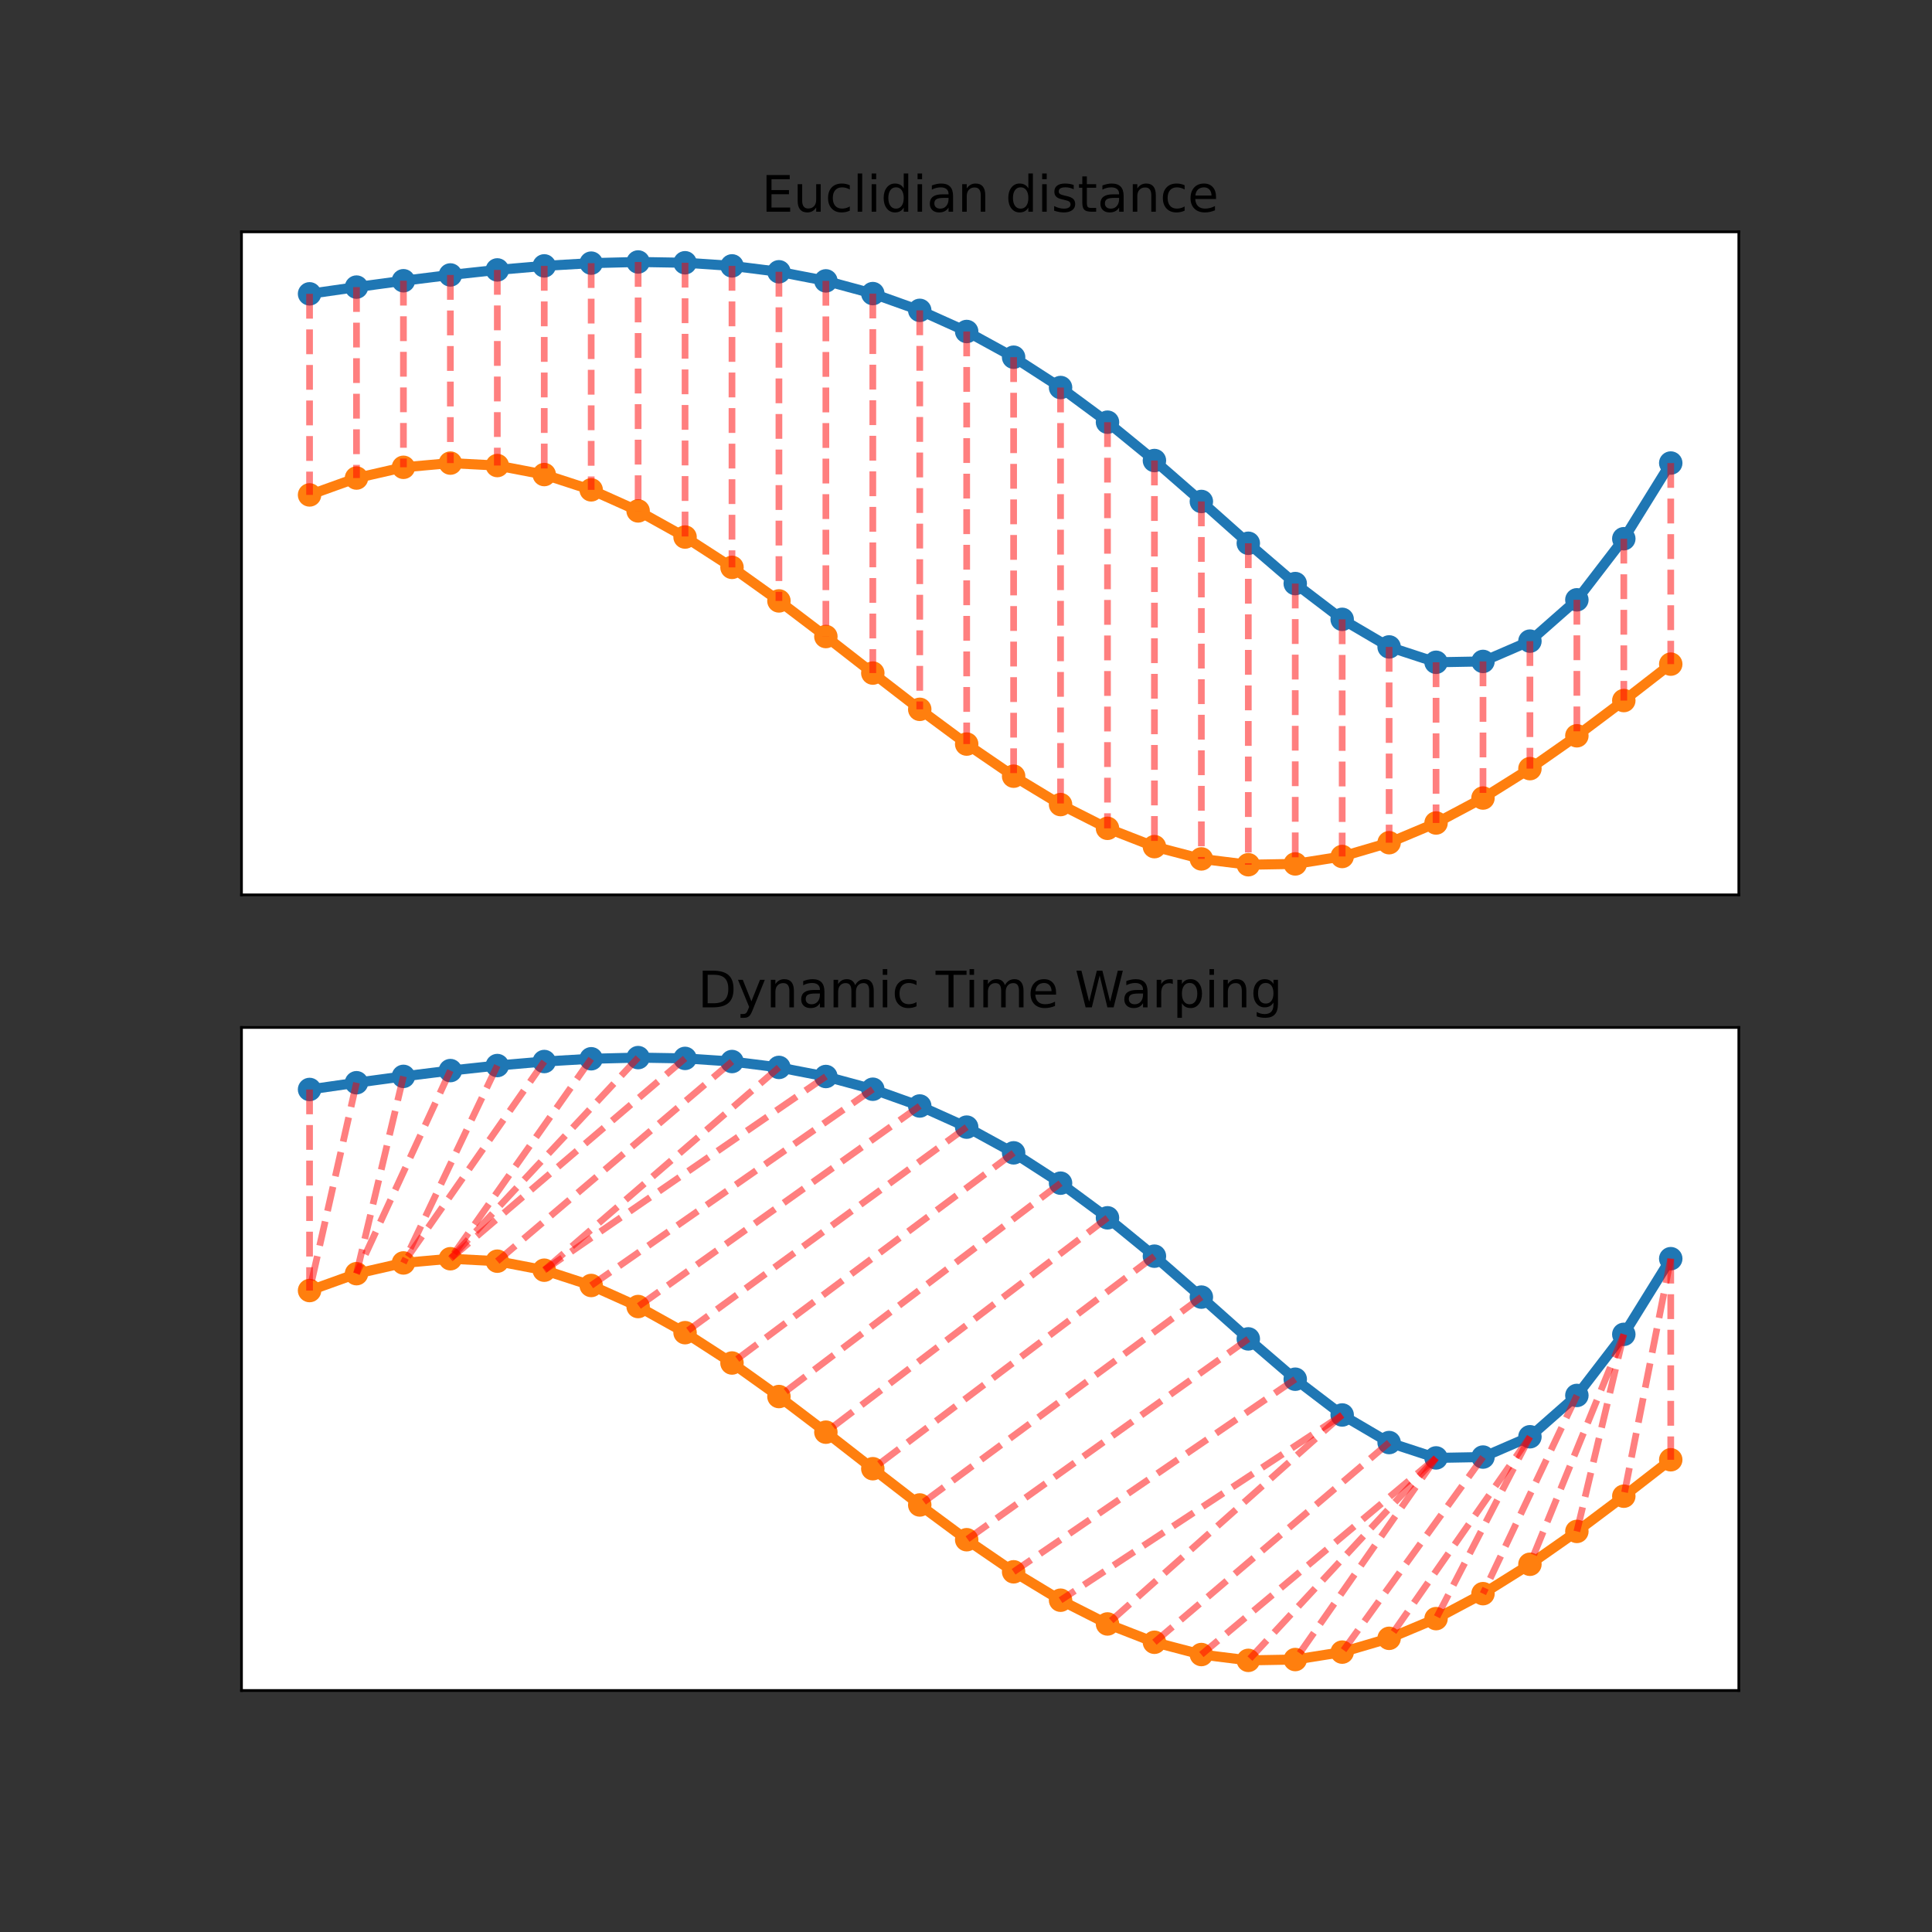 <?xml version="1.0" encoding="utf-8" standalone="no"?>
<!DOCTYPE svg PUBLIC "-//W3C//DTD SVG 1.1//EN"
  "http://www.w3.org/Graphics/SVG/1.1/DTD/svg11.dtd">
<!-- Created with matplotlib (https://matplotlib.org/) -->
<svg height="576pt" version="1.1" viewBox="0 0 576 576" width="576pt" xmlns="http://www.w3.org/2000/svg" xmlns:xlink="http://www.w3.org/1999/xlink">
 <rect x="0" y="0" width="576" height="576" fill="#333333" stroke="none"/>
 <defs>
  <style type="text/css">*{stroke-linecap:butt;stroke-linejoin:round;}</style>
 </defs>
 <g id="figure_1">
  <g id="patch_1">
   <path d="M 0 576 
L 576 576 
L 576 0 
L 0 0 
z
" style="fill:none;"/>
  </g>
  <g id="axes_1">
   <g id="patch_2">
    <path d="M 72 266.793 
L 518.4 266.793 
L 518.4 69.12 
L 72 69.12 
z
" style="fill:#ffffff;"/>
   </g>
   <g id="matplotlib.axis_1"/>
   <g id="matplotlib.axis_2"/>
   <g id="line2d_1">
    <path clip-path="url(#p85557acb89)" d="M 92.291 87.604 
L 106.285 85.594 
L 120.278 83.7 
L 134.272 81.973 
L 148.266 80.473 
L 162.26 79.271 
L 176.253 78.451 
L 190.247 78.105 
L 204.241 78.34 
L 218.234 79.273 
L 232.228 81.029 
L 246.222 83.739 
L 260.216 87.532 
L 274.209 92.529 
L 288.203 98.83 
L 302.197 106.498 
L 316.191 115.536 
L 330.184 125.868 
L 344.178 137.302 
L 358.172 149.505 
L 372.166 161.967 
L 386.159 173.985 
L 400.153 184.649 
L 414.147 192.871 
L 428.14 197.45 
L 442.134 197.197 
L 456.128 191.145 
L 470.122 178.826 
L 484.115 160.612 
L 498.109 138.05 
" style="fill:none;stroke:#1f77b4;stroke-linecap:square;stroke-width:3;"/>
    <defs>
     <path d="M 0 3 
C 0.796 3 1.559 2.684 2.121 2.121 
C 2.684 1.559 3 0.796 3 0 
C 3 -0.796 2.684 -1.559 2.121 -2.121 
C 1.559 -2.684 0.796 -3 0 -3 
C -0.796 -3 -1.559 -2.684 -2.121 -2.121 
C -2.684 -1.559 -3 -0.796 -3 0 
C -3 0.796 -2.684 1.559 -2.121 2.121 
C -1.559 2.684 -0.796 3 0 3 
z
" id="maecd38566f" style="stroke:#1f77b4;"/>
    </defs>
    <g clip-path="url(#p85557acb89)">
     <use style="fill:#1f77b4;stroke:#1f77b4;" x="92.291" xlink:href="#maecd38566f" y="87.604"/>
     <use style="fill:#1f77b4;stroke:#1f77b4;" x="106.285" xlink:href="#maecd38566f" y="85.594"/>
     <use style="fill:#1f77b4;stroke:#1f77b4;" x="120.278" xlink:href="#maecd38566f" y="83.7"/>
     <use style="fill:#1f77b4;stroke:#1f77b4;" x="134.272" xlink:href="#maecd38566f" y="81.973"/>
     <use style="fill:#1f77b4;stroke:#1f77b4;" x="148.266" xlink:href="#maecd38566f" y="80.473"/>
     <use style="fill:#1f77b4;stroke:#1f77b4;" x="162.26" xlink:href="#maecd38566f" y="79.271"/>
     <use style="fill:#1f77b4;stroke:#1f77b4;" x="176.253" xlink:href="#maecd38566f" y="78.451"/>
     <use style="fill:#1f77b4;stroke:#1f77b4;" x="190.247" xlink:href="#maecd38566f" y="78.105"/>
     <use style="fill:#1f77b4;stroke:#1f77b4;" x="204.241" xlink:href="#maecd38566f" y="78.34"/>
     <use style="fill:#1f77b4;stroke:#1f77b4;" x="218.234" xlink:href="#maecd38566f" y="79.273"/>
     <use style="fill:#1f77b4;stroke:#1f77b4;" x="232.228" xlink:href="#maecd38566f" y="81.029"/>
     <use style="fill:#1f77b4;stroke:#1f77b4;" x="246.222" xlink:href="#maecd38566f" y="83.739"/>
     <use style="fill:#1f77b4;stroke:#1f77b4;" x="260.216" xlink:href="#maecd38566f" y="87.532"/>
     <use style="fill:#1f77b4;stroke:#1f77b4;" x="274.209" xlink:href="#maecd38566f" y="92.529"/>
     <use style="fill:#1f77b4;stroke:#1f77b4;" x="288.203" xlink:href="#maecd38566f" y="98.83"/>
     <use style="fill:#1f77b4;stroke:#1f77b4;" x="302.197" xlink:href="#maecd38566f" y="106.498"/>
     <use style="fill:#1f77b4;stroke:#1f77b4;" x="316.191" xlink:href="#maecd38566f" y="115.536"/>
     <use style="fill:#1f77b4;stroke:#1f77b4;" x="330.184" xlink:href="#maecd38566f" y="125.868"/>
     <use style="fill:#1f77b4;stroke:#1f77b4;" x="344.178" xlink:href="#maecd38566f" y="137.302"/>
     <use style="fill:#1f77b4;stroke:#1f77b4;" x="358.172" xlink:href="#maecd38566f" y="149.505"/>
     <use style="fill:#1f77b4;stroke:#1f77b4;" x="372.166" xlink:href="#maecd38566f" y="161.967"/>
     <use style="fill:#1f77b4;stroke:#1f77b4;" x="386.159" xlink:href="#maecd38566f" y="173.985"/>
     <use style="fill:#1f77b4;stroke:#1f77b4;" x="400.153" xlink:href="#maecd38566f" y="184.649"/>
     <use style="fill:#1f77b4;stroke:#1f77b4;" x="414.147" xlink:href="#maecd38566f" y="192.871"/>
     <use style="fill:#1f77b4;stroke:#1f77b4;" x="428.14" xlink:href="#maecd38566f" y="197.45"/>
     <use style="fill:#1f77b4;stroke:#1f77b4;" x="442.134" xlink:href="#maecd38566f" y="197.197"/>
     <use style="fill:#1f77b4;stroke:#1f77b4;" x="456.128" xlink:href="#maecd38566f" y="191.145"/>
     <use style="fill:#1f77b4;stroke:#1f77b4;" x="470.122" xlink:href="#maecd38566f" y="178.826"/>
     <use style="fill:#1f77b4;stroke:#1f77b4;" x="484.115" xlink:href="#maecd38566f" y="160.612"/>
     <use style="fill:#1f77b4;stroke:#1f77b4;" x="498.109" xlink:href="#maecd38566f" y="138.05"/>
    </g>
   </g>
   <g id="line2d_2">
    <path clip-path="url(#p85557acb89)" d="M 92.291 147.554 
L 106.285 142.52 
L 120.278 139.323 
L 134.272 138.068 
L 148.266 138.796 
L 162.26 141.484 
L 176.253 146.042 
L 190.247 152.32 
L 204.241 160.11 
L 218.234 169.154 
L 232.228 179.153 
L 246.222 189.775 
L 260.216 200.67 
L 274.209 211.476 
L 288.203 221.836 
L 302.197 231.408 
L 316.191 239.873 
L 330.184 246.953 
L 344.178 252.413 
L 358.172 256.071 
L 372.166 257.808 
L 386.159 257.565 
L 400.153 255.35 
L 414.147 251.238 
L 428.14 245.363 
L 442.134 237.921 
L 456.128 229.158 
L 470.122 219.363 
L 484.115 208.861 
L 498.109 198 
" style="fill:none;stroke:#ff7f0e;stroke-linecap:square;stroke-width:3;"/>
    <defs>
     <path d="M 0 3 
C 0.796 3 1.559 2.684 2.121 2.121 
C 2.684 1.559 3 0.796 3 0 
C 3 -0.796 2.684 -1.559 2.121 -2.121 
C 1.559 -2.684 0.796 -3 0 -3 
C -0.796 -3 -1.559 -2.684 -2.121 -2.121 
C -2.684 -1.559 -3 -0.796 -3 0 
C -3 0.796 -2.684 1.559 -2.121 2.121 
C -1.559 2.684 -0.796 3 0 3 
z
" id="m5f6549fa99" style="stroke:#ff7f0e;"/>
    </defs>
    <g clip-path="url(#p85557acb89)">
     <use style="fill:#ff7f0e;stroke:#ff7f0e;" x="92.291" xlink:href="#m5f6549fa99" y="147.554"/>
     <use style="fill:#ff7f0e;stroke:#ff7f0e;" x="106.285" xlink:href="#m5f6549fa99" y="142.52"/>
     <use style="fill:#ff7f0e;stroke:#ff7f0e;" x="120.278" xlink:href="#m5f6549fa99" y="139.323"/>
     <use style="fill:#ff7f0e;stroke:#ff7f0e;" x="134.272" xlink:href="#m5f6549fa99" y="138.068"/>
     <use style="fill:#ff7f0e;stroke:#ff7f0e;" x="148.266" xlink:href="#m5f6549fa99" y="138.796"/>
     <use style="fill:#ff7f0e;stroke:#ff7f0e;" x="162.26" xlink:href="#m5f6549fa99" y="141.484"/>
     <use style="fill:#ff7f0e;stroke:#ff7f0e;" x="176.253" xlink:href="#m5f6549fa99" y="146.042"/>
     <use style="fill:#ff7f0e;stroke:#ff7f0e;" x="190.247" xlink:href="#m5f6549fa99" y="152.32"/>
     <use style="fill:#ff7f0e;stroke:#ff7f0e;" x="204.241" xlink:href="#m5f6549fa99" y="160.11"/>
     <use style="fill:#ff7f0e;stroke:#ff7f0e;" x="218.234" xlink:href="#m5f6549fa99" y="169.154"/>
     <use style="fill:#ff7f0e;stroke:#ff7f0e;" x="232.228" xlink:href="#m5f6549fa99" y="179.153"/>
     <use style="fill:#ff7f0e;stroke:#ff7f0e;" x="246.222" xlink:href="#m5f6549fa99" y="189.775"/>
     <use style="fill:#ff7f0e;stroke:#ff7f0e;" x="260.216" xlink:href="#m5f6549fa99" y="200.67"/>
     <use style="fill:#ff7f0e;stroke:#ff7f0e;" x="274.209" xlink:href="#m5f6549fa99" y="211.476"/>
     <use style="fill:#ff7f0e;stroke:#ff7f0e;" x="288.203" xlink:href="#m5f6549fa99" y="221.836"/>
     <use style="fill:#ff7f0e;stroke:#ff7f0e;" x="302.197" xlink:href="#m5f6549fa99" y="231.408"/>
     <use style="fill:#ff7f0e;stroke:#ff7f0e;" x="316.191" xlink:href="#m5f6549fa99" y="239.873"/>
     <use style="fill:#ff7f0e;stroke:#ff7f0e;" x="330.184" xlink:href="#m5f6549fa99" y="246.953"/>
     <use style="fill:#ff7f0e;stroke:#ff7f0e;" x="344.178" xlink:href="#m5f6549fa99" y="252.413"/>
     <use style="fill:#ff7f0e;stroke:#ff7f0e;" x="358.172" xlink:href="#m5f6549fa99" y="256.071"/>
     <use style="fill:#ff7f0e;stroke:#ff7f0e;" x="372.166" xlink:href="#m5f6549fa99" y="257.808"/>
     <use style="fill:#ff7f0e;stroke:#ff7f0e;" x="386.159" xlink:href="#m5f6549fa99" y="257.565"/>
     <use style="fill:#ff7f0e;stroke:#ff7f0e;" x="400.153" xlink:href="#m5f6549fa99" y="255.35"/>
     <use style="fill:#ff7f0e;stroke:#ff7f0e;" x="414.147" xlink:href="#m5f6549fa99" y="251.238"/>
     <use style="fill:#ff7f0e;stroke:#ff7f0e;" x="428.14" xlink:href="#m5f6549fa99" y="245.363"/>
     <use style="fill:#ff7f0e;stroke:#ff7f0e;" x="442.134" xlink:href="#m5f6549fa99" y="237.921"/>
     <use style="fill:#ff7f0e;stroke:#ff7f0e;" x="456.128" xlink:href="#m5f6549fa99" y="229.158"/>
     <use style="fill:#ff7f0e;stroke:#ff7f0e;" x="470.122" xlink:href="#m5f6549fa99" y="219.363"/>
     <use style="fill:#ff7f0e;stroke:#ff7f0e;" x="484.115" xlink:href="#m5f6549fa99" y="208.861"/>
     <use style="fill:#ff7f0e;stroke:#ff7f0e;" x="498.109" xlink:href="#m5f6549fa99" y="198"/>
    </g>
   </g>
   <g id="line2d_3">
    <path clip-path="url(#p85557acb89)" d="M 92.291 87.604 
L 92.291 147.554 
" style="fill:none;stroke:#ff0000;stroke-dasharray:7.4,3.2;stroke-dashoffset:0;stroke-opacity:0.5;stroke-width:2;"/>
   </g>
   <g id="line2d_4">
    <path clip-path="url(#p85557acb89)" d="M 106.285 85.594 
L 106.285 142.52 
" style="fill:none;stroke:#ff0000;stroke-dasharray:7.4,3.2;stroke-dashoffset:0;stroke-opacity:0.5;stroke-width:2;"/>
   </g>
   <g id="line2d_5">
    <path clip-path="url(#p85557acb89)" d="M 120.278 83.7 
L 120.278 139.323 
" style="fill:none;stroke:#ff0000;stroke-dasharray:7.4,3.2;stroke-dashoffset:0;stroke-opacity:0.5;stroke-width:2;"/>
   </g>
   <g id="line2d_6">
    <path clip-path="url(#p85557acb89)" d="M 134.272 81.973 
L 134.272 138.068 
" style="fill:none;stroke:#ff0000;stroke-dasharray:7.4,3.2;stroke-dashoffset:0;stroke-opacity:0.5;stroke-width:2;"/>
   </g>
   <g id="line2d_7">
    <path clip-path="url(#p85557acb89)" d="M 148.266 80.473 
L 148.266 138.796 
" style="fill:none;stroke:#ff0000;stroke-dasharray:7.4,3.2;stroke-dashoffset:0;stroke-opacity:0.5;stroke-width:2;"/>
   </g>
   <g id="line2d_8">
    <path clip-path="url(#p85557acb89)" d="M 162.26 79.271 
L 162.26 141.484 
" style="fill:none;stroke:#ff0000;stroke-dasharray:7.4,3.2;stroke-dashoffset:0;stroke-opacity:0.5;stroke-width:2;"/>
   </g>
   <g id="line2d_9">
    <path clip-path="url(#p85557acb89)" d="M 176.253 78.451 
L 176.253 146.042 
" style="fill:none;stroke:#ff0000;stroke-dasharray:7.4,3.2;stroke-dashoffset:0;stroke-opacity:0.5;stroke-width:2;"/>
   </g>
   <g id="line2d_10">
    <path clip-path="url(#p85557acb89)" d="M 190.247 78.105 
L 190.247 152.32 
" style="fill:none;stroke:#ff0000;stroke-dasharray:7.4,3.2;stroke-dashoffset:0;stroke-opacity:0.5;stroke-width:2;"/>
   </g>
   <g id="line2d_11">
    <path clip-path="url(#p85557acb89)" d="M 204.241 78.34 
L 204.241 160.11 
" style="fill:none;stroke:#ff0000;stroke-dasharray:7.4,3.2;stroke-dashoffset:0;stroke-opacity:0.5;stroke-width:2;"/>
   </g>
   <g id="line2d_12">
    <path clip-path="url(#p85557acb89)" d="M 218.234 79.273 
L 218.234 169.154 
" style="fill:none;stroke:#ff0000;stroke-dasharray:7.4,3.2;stroke-dashoffset:0;stroke-opacity:0.5;stroke-width:2;"/>
   </g>
   <g id="line2d_13">
    <path clip-path="url(#p85557acb89)" d="M 232.228 81.029 
L 232.228 179.153 
" style="fill:none;stroke:#ff0000;stroke-dasharray:7.4,3.2;stroke-dashoffset:0;stroke-opacity:0.5;stroke-width:2;"/>
   </g>
   <g id="line2d_14">
    <path clip-path="url(#p85557acb89)" d="M 246.222 83.739 
L 246.222 189.775 
" style="fill:none;stroke:#ff0000;stroke-dasharray:7.4,3.2;stroke-dashoffset:0;stroke-opacity:0.5;stroke-width:2;"/>
   </g>
   <g id="line2d_15">
    <path clip-path="url(#p85557acb89)" d="M 260.216 87.532 
L 260.216 200.67 
" style="fill:none;stroke:#ff0000;stroke-dasharray:7.4,3.2;stroke-dashoffset:0;stroke-opacity:0.5;stroke-width:2;"/>
   </g>
   <g id="line2d_16">
    <path clip-path="url(#p85557acb89)" d="M 274.209 92.529 
L 274.209 211.476 
" style="fill:none;stroke:#ff0000;stroke-dasharray:7.4,3.2;stroke-dashoffset:0;stroke-opacity:0.5;stroke-width:2;"/>
   </g>
   <g id="line2d_17">
    <path clip-path="url(#p85557acb89)" d="M 288.203 98.83 
L 288.203 221.836 
" style="fill:none;stroke:#ff0000;stroke-dasharray:7.4,3.2;stroke-dashoffset:0;stroke-opacity:0.5;stroke-width:2;"/>
   </g>
   <g id="line2d_18">
    <path clip-path="url(#p85557acb89)" d="M 302.197 106.498 
L 302.197 231.408 
" style="fill:none;stroke:#ff0000;stroke-dasharray:7.4,3.2;stroke-dashoffset:0;stroke-opacity:0.5;stroke-width:2;"/>
   </g>
   <g id="line2d_19">
    <path clip-path="url(#p85557acb89)" d="M 316.191 115.536 
L 316.191 239.873 
" style="fill:none;stroke:#ff0000;stroke-dasharray:7.4,3.2;stroke-dashoffset:0;stroke-opacity:0.5;stroke-width:2;"/>
   </g>
   <g id="line2d_20">
    <path clip-path="url(#p85557acb89)" d="M 330.184 125.868 
L 330.184 246.953 
" style="fill:none;stroke:#ff0000;stroke-dasharray:7.4,3.2;stroke-dashoffset:0;stroke-opacity:0.5;stroke-width:2;"/>
   </g>
   <g id="line2d_21">
    <path clip-path="url(#p85557acb89)" d="M 344.178 137.302 
L 344.178 252.413 
" style="fill:none;stroke:#ff0000;stroke-dasharray:7.4,3.2;stroke-dashoffset:0;stroke-opacity:0.5;stroke-width:2;"/>
   </g>
   <g id="line2d_22">
    <path clip-path="url(#p85557acb89)" d="M 358.172 149.505 
L 358.172 256.071 
" style="fill:none;stroke:#ff0000;stroke-dasharray:7.4,3.2;stroke-dashoffset:0;stroke-opacity:0.5;stroke-width:2;"/>
   </g>
   <g id="line2d_23">
    <path clip-path="url(#p85557acb89)" d="M 372.166 161.967 
L 372.166 257.808 
" style="fill:none;stroke:#ff0000;stroke-dasharray:7.4,3.2;stroke-dashoffset:0;stroke-opacity:0.5;stroke-width:2;"/>
   </g>
   <g id="line2d_24">
    <path clip-path="url(#p85557acb89)" d="M 386.159 173.985 
L 386.159 257.565 
" style="fill:none;stroke:#ff0000;stroke-dasharray:7.4,3.2;stroke-dashoffset:0;stroke-opacity:0.5;stroke-width:2;"/>
   </g>
   <g id="line2d_25">
    <path clip-path="url(#p85557acb89)" d="M 400.153 184.649 
L 400.153 255.35 
" style="fill:none;stroke:#ff0000;stroke-dasharray:7.4,3.2;stroke-dashoffset:0;stroke-opacity:0.5;stroke-width:2;"/>
   </g>
   <g id="line2d_26">
    <path clip-path="url(#p85557acb89)" d="M 414.147 192.871 
L 414.147 251.238 
" style="fill:none;stroke:#ff0000;stroke-dasharray:7.4,3.2;stroke-dashoffset:0;stroke-opacity:0.5;stroke-width:2;"/>
   </g>
   <g id="line2d_27">
    <path clip-path="url(#p85557acb89)" d="M 428.14 197.45 
L 428.14 245.363 
" style="fill:none;stroke:#ff0000;stroke-dasharray:7.4,3.2;stroke-dashoffset:0;stroke-opacity:0.5;stroke-width:2;"/>
   </g>
   <g id="line2d_28">
    <path clip-path="url(#p85557acb89)" d="M 442.134 197.197 
L 442.134 237.921 
" style="fill:none;stroke:#ff0000;stroke-dasharray:7.4,3.2;stroke-dashoffset:0;stroke-opacity:0.5;stroke-width:2;"/>
   </g>
   <g id="line2d_29">
    <path clip-path="url(#p85557acb89)" d="M 456.128 191.145 
L 456.128 229.158 
" style="fill:none;stroke:#ff0000;stroke-dasharray:7.4,3.2;stroke-dashoffset:0;stroke-opacity:0.5;stroke-width:2;"/>
   </g>
   <g id="line2d_30">
    <path clip-path="url(#p85557acb89)" d="M 470.122 178.826 
L 470.122 219.363 
" style="fill:none;stroke:#ff0000;stroke-dasharray:7.4,3.2;stroke-dashoffset:0;stroke-opacity:0.5;stroke-width:2;"/>
   </g>
   <g id="line2d_31">
    <path clip-path="url(#p85557acb89)" d="M 484.115 160.612 
L 484.115 208.861 
" style="fill:none;stroke:#ff0000;stroke-dasharray:7.4,3.2;stroke-dashoffset:0;stroke-opacity:0.5;stroke-width:2;"/>
   </g>
   <g id="line2d_32">
    <path clip-path="url(#p85557acb89)" d="M 498.109 138.05 
L 498.109 198 
" style="fill:none;stroke:#ff0000;stroke-dasharray:7.4,3.2;stroke-dashoffset:0;stroke-opacity:0.5;stroke-width:2;"/>
   </g>
   <g id="patch_3">
    <path d="M 72 266.793 
L 72 69.12 
" style="fill:none;stroke:#000000;stroke-linecap:square;stroke-linejoin:miter;stroke-width:0.8;"/>
   </g>
   <g id="patch_4">
    <path d="M 518.4 266.793 
L 518.4 69.12 
" style="fill:none;stroke:#000000;stroke-linecap:square;stroke-linejoin:miter;stroke-width:0.8;"/>
   </g>
   <g id="patch_5">
    <path d="M 72 266.793 
L 518.4 266.793 
" style="fill:none;stroke:#000000;stroke-linecap:square;stroke-linejoin:miter;stroke-width:0.8;"/>
   </g>
   <g id="patch_6">
    <path d="M 72 69.12 
L 518.4 69.12 
" style="fill:none;stroke:#000000;stroke-linecap:square;stroke-linejoin:miter;stroke-width:0.8;"/>
   </g>
   <g id="text_1">
    <!-- Euclidian distance -->
    <g transform="translate(227.059 63.12)scale(0.15 -0.15)">
     <defs>
      <path d="M 9.812 72.906 
L 55.906 72.906 
L 55.906 64.594 
L 19.672 64.594 
L 19.672 43.016 
L 54.391 43.016 
L 54.391 34.719 
L 19.672 34.719 
L 19.672 8.297 
L 56.781 8.297 
L 56.781 0 
L 9.812 0 
z
" id="DejaVuSans-69"/>
      <path d="M 8.5 21.578 
L 8.5 54.688 
L 17.484 54.688 
L 17.484 21.922 
Q 17.484 14.156 20.5 10.266 
Q 23.531 6.391 29.594 6.391 
Q 36.859 6.391 41.078 11.031 
Q 45.312 15.672 45.312 23.688 
L 45.312 54.688 
L 54.297 54.688 
L 54.297 0 
L 45.312 0 
L 45.312 8.406 
Q 42.047 3.422 37.719 1 
Q 33.406 -1.422 27.688 -1.422 
Q 18.266 -1.422 13.375 4.438 
Q 8.5 10.297 8.5 21.578 
z
M 31.109 56 
z
" id="DejaVuSans-117"/>
      <path d="M 48.781 52.594 
L 48.781 44.188 
Q 44.969 46.297 41.141 47.344 
Q 37.312 48.391 33.406 48.391 
Q 24.656 48.391 19.812 42.844 
Q 14.984 37.312 14.984 27.297 
Q 14.984 17.281 19.812 11.734 
Q 24.656 6.203 33.406 6.203 
Q 37.312 6.203 41.141 7.25 
Q 44.969 8.297 48.781 10.406 
L 48.781 2.094 
Q 45.016 0.344 40.984 -0.531 
Q 36.969 -1.422 32.422 -1.422 
Q 20.062 -1.422 12.781 6.344 
Q 5.516 14.109 5.516 27.297 
Q 5.516 40.672 12.859 48.328 
Q 20.219 56 33.016 56 
Q 37.156 56 41.109 55.141 
Q 45.062 54.297 48.781 52.594 
z
" id="DejaVuSans-99"/>
      <path d="M 9.422 75.984 
L 18.406 75.984 
L 18.406 0 
L 9.422 0 
z
" id="DejaVuSans-108"/>
      <path d="M 9.422 54.688 
L 18.406 54.688 
L 18.406 0 
L 9.422 0 
z
M 9.422 75.984 
L 18.406 75.984 
L 18.406 64.594 
L 9.422 64.594 
z
" id="DejaVuSans-105"/>
      <path d="M 45.406 46.391 
L 45.406 75.984 
L 54.391 75.984 
L 54.391 0 
L 45.406 0 
L 45.406 8.203 
Q 42.578 3.328 38.25 0.953 
Q 33.938 -1.422 27.875 -1.422 
Q 17.969 -1.422 11.734 6.484 
Q 5.516 14.406 5.516 27.297 
Q 5.516 40.188 11.734 48.094 
Q 17.969 56 27.875 56 
Q 33.938 56 38.25 53.625 
Q 42.578 51.266 45.406 46.391 
z
M 14.797 27.297 
Q 14.797 17.391 18.875 11.75 
Q 22.953 6.109 30.078 6.109 
Q 37.203 6.109 41.297 11.75 
Q 45.406 17.391 45.406 27.297 
Q 45.406 37.203 41.297 42.844 
Q 37.203 48.484 30.078 48.484 
Q 22.953 48.484 18.875 42.844 
Q 14.797 37.203 14.797 27.297 
z
" id="DejaVuSans-100"/>
      <path d="M 34.281 27.484 
Q 23.391 27.484 19.188 25 
Q 14.984 22.516 14.984 16.5 
Q 14.984 11.719 18.141 8.906 
Q 21.297 6.109 26.703 6.109 
Q 34.188 6.109 38.703 11.406 
Q 43.219 16.703 43.219 25.484 
L 43.219 27.484 
z
M 52.203 31.203 
L 52.203 0 
L 43.219 0 
L 43.219 8.297 
Q 40.141 3.328 35.547 0.953 
Q 30.953 -1.422 24.312 -1.422 
Q 15.922 -1.422 10.953 3.297 
Q 6 8.016 6 15.922 
Q 6 25.141 12.172 29.828 
Q 18.359 34.516 30.609 34.516 
L 43.219 34.516 
L 43.219 35.406 
Q 43.219 41.609 39.141 45 
Q 35.062 48.391 27.688 48.391 
Q 23 48.391 18.547 47.266 
Q 14.109 46.141 10.016 43.891 
L 10.016 52.203 
Q 14.938 54.109 19.578 55.047 
Q 24.219 56 28.609 56 
Q 40.484 56 46.344 49.844 
Q 52.203 43.703 52.203 31.203 
z
" id="DejaVuSans-97"/>
      <path d="M 54.891 33.016 
L 54.891 0 
L 45.906 0 
L 45.906 32.719 
Q 45.906 40.484 42.875 44.328 
Q 39.844 48.188 33.797 48.188 
Q 26.516 48.188 22.312 43.547 
Q 18.109 38.922 18.109 30.906 
L 18.109 0 
L 9.078 0 
L 9.078 54.688 
L 18.109 54.688 
L 18.109 46.188 
Q 21.344 51.125 25.703 53.562 
Q 30.078 56 35.797 56 
Q 45.219 56 50.047 50.172 
Q 54.891 44.344 54.891 33.016 
z
" id="DejaVuSans-110"/>
      <path id="DejaVuSans-32"/>
      <path d="M 44.281 53.078 
L 44.281 44.578 
Q 40.484 46.531 36.375 47.5 
Q 32.281 48.484 27.875 48.484 
Q 21.188 48.484 17.844 46.438 
Q 14.5 44.391 14.5 40.281 
Q 14.5 37.156 16.891 35.375 
Q 19.281 33.594 26.516 31.984 
L 29.594 31.297 
Q 39.156 29.25 43.188 25.516 
Q 47.219 21.781 47.219 15.094 
Q 47.219 7.469 41.188 3.016 
Q 35.156 -1.422 24.609 -1.422 
Q 20.219 -1.422 15.453 -0.562 
Q 10.688 0.297 5.422 2 
L 5.422 11.281 
Q 10.406 8.688 15.234 7.391 
Q 20.062 6.109 24.812 6.109 
Q 31.156 6.109 34.562 8.281 
Q 37.984 10.453 37.984 14.406 
Q 37.984 18.062 35.516 20.016 
Q 33.062 21.969 24.703 23.781 
L 21.578 24.516 
Q 13.234 26.266 9.516 29.906 
Q 5.812 33.547 5.812 39.891 
Q 5.812 47.609 11.281 51.797 
Q 16.75 56 26.812 56 
Q 31.781 56 36.172 55.266 
Q 40.578 54.547 44.281 53.078 
z
" id="DejaVuSans-115"/>
      <path d="M 18.312 70.219 
L 18.312 54.688 
L 36.812 54.688 
L 36.812 47.703 
L 18.312 47.703 
L 18.312 18.016 
Q 18.312 11.328 20.141 9.422 
Q 21.969 7.516 27.594 7.516 
L 36.812 7.516 
L 36.812 0 
L 27.594 0 
Q 17.188 0 13.234 3.875 
Q 9.281 7.766 9.281 18.016 
L 9.281 47.703 
L 2.688 47.703 
L 2.688 54.688 
L 9.281 54.688 
L 9.281 70.219 
z
" id="DejaVuSans-116"/>
      <path d="M 56.203 29.594 
L 56.203 25.203 
L 14.891 25.203 
Q 15.484 15.922 20.484 11.062 
Q 25.484 6.203 34.422 6.203 
Q 39.594 6.203 44.453 7.469 
Q 49.312 8.734 54.109 11.281 
L 54.109 2.781 
Q 49.266 0.734 44.188 -0.344 
Q 39.109 -1.422 33.891 -1.422 
Q 20.797 -1.422 13.156 6.188 
Q 5.516 13.812 5.516 26.812 
Q 5.516 40.234 12.766 48.109 
Q 20.016 56 32.328 56 
Q 43.359 56 49.781 48.891 
Q 56.203 41.797 56.203 29.594 
z
M 47.219 32.234 
Q 47.125 39.594 43.094 43.984 
Q 39.062 48.391 32.422 48.391 
Q 24.906 48.391 20.391 44.141 
Q 15.875 39.891 15.188 32.172 
z
" id="DejaVuSans-101"/>
     </defs>
     <use xlink:href="#DejaVuSans-69"/>
     <use x="63.184" xlink:href="#DejaVuSans-117"/>
     <use x="126.562" xlink:href="#DejaVuSans-99"/>
     <use x="181.543" xlink:href="#DejaVuSans-108"/>
     <use x="209.326" xlink:href="#DejaVuSans-105"/>
     <use x="237.109" xlink:href="#DejaVuSans-100"/>
     <use x="300.586" xlink:href="#DejaVuSans-105"/>
     <use x="328.369" xlink:href="#DejaVuSans-97"/>
     <use x="389.648" xlink:href="#DejaVuSans-110"/>
     <use x="453.027" xlink:href="#DejaVuSans-32"/>
     <use x="484.814" xlink:href="#DejaVuSans-100"/>
     <use x="548.291" xlink:href="#DejaVuSans-105"/>
     <use x="576.074" xlink:href="#DejaVuSans-115"/>
     <use x="628.174" xlink:href="#DejaVuSans-116"/>
     <use x="667.383" xlink:href="#DejaVuSans-97"/>
     <use x="728.662" xlink:href="#DejaVuSans-110"/>
     <use x="792.041" xlink:href="#DejaVuSans-99"/>
     <use x="847.021" xlink:href="#DejaVuSans-101"/>
    </g>
   </g>
  </g>
  <g id="axes_2">
   <g id="patch_7">
    <path d="M 72 504 
L 518.4 504 
L 518.4 306.327 
L 72 306.327 
z
" style="fill:#ffffff;"/>
   </g>
   <g id="matplotlib.axis_3"/>
   <g id="matplotlib.axis_4"/>
   <g id="line2d_33">
    <path clip-path="url(#pb0a4976f4a)" d="M 92.291 324.812 
L 106.285 322.802 
L 120.278 320.908 
L 134.272 319.18 
L 148.266 317.68 
L 162.26 316.479 
L 176.253 315.658 
L 190.247 315.312 
L 204.241 315.548 
L 218.234 316.481 
L 232.228 318.237 
L 246.222 320.946 
L 260.216 324.739 
L 274.209 329.736 
L 288.203 336.037 
L 302.197 343.705 
L 316.191 352.744 
L 330.184 363.075 
L 344.178 374.51 
L 358.172 386.712 
L 372.166 399.174 
L 386.159 411.192 
L 400.153 421.856 
L 414.147 430.079 
L 428.14 434.657 
L 442.134 434.404 
L 456.128 428.352 
L 470.122 416.033 
L 484.115 397.819 
L 498.109 375.257 
" style="fill:none;stroke:#1f77b4;stroke-linecap:square;stroke-width:3;"/>
    <g clip-path="url(#pb0a4976f4a)">
     <use style="fill:#1f77b4;stroke:#1f77b4;" x="92.291" xlink:href="#maecd38566f" y="324.812"/>
     <use style="fill:#1f77b4;stroke:#1f77b4;" x="106.285" xlink:href="#maecd38566f" y="322.802"/>
     <use style="fill:#1f77b4;stroke:#1f77b4;" x="120.278" xlink:href="#maecd38566f" y="320.908"/>
     <use style="fill:#1f77b4;stroke:#1f77b4;" x="134.272" xlink:href="#maecd38566f" y="319.18"/>
     <use style="fill:#1f77b4;stroke:#1f77b4;" x="148.266" xlink:href="#maecd38566f" y="317.68"/>
     <use style="fill:#1f77b4;stroke:#1f77b4;" x="162.26" xlink:href="#maecd38566f" y="316.479"/>
     <use style="fill:#1f77b4;stroke:#1f77b4;" x="176.253" xlink:href="#maecd38566f" y="315.658"/>
     <use style="fill:#1f77b4;stroke:#1f77b4;" x="190.247" xlink:href="#maecd38566f" y="315.312"/>
     <use style="fill:#1f77b4;stroke:#1f77b4;" x="204.241" xlink:href="#maecd38566f" y="315.548"/>
     <use style="fill:#1f77b4;stroke:#1f77b4;" x="218.234" xlink:href="#maecd38566f" y="316.481"/>
     <use style="fill:#1f77b4;stroke:#1f77b4;" x="232.228" xlink:href="#maecd38566f" y="318.237"/>
     <use style="fill:#1f77b4;stroke:#1f77b4;" x="246.222" xlink:href="#maecd38566f" y="320.946"/>
     <use style="fill:#1f77b4;stroke:#1f77b4;" x="260.216" xlink:href="#maecd38566f" y="324.739"/>
     <use style="fill:#1f77b4;stroke:#1f77b4;" x="274.209" xlink:href="#maecd38566f" y="329.736"/>
     <use style="fill:#1f77b4;stroke:#1f77b4;" x="288.203" xlink:href="#maecd38566f" y="336.037"/>
     <use style="fill:#1f77b4;stroke:#1f77b4;" x="302.197" xlink:href="#maecd38566f" y="343.705"/>
     <use style="fill:#1f77b4;stroke:#1f77b4;" x="316.191" xlink:href="#maecd38566f" y="352.744"/>
     <use style="fill:#1f77b4;stroke:#1f77b4;" x="330.184" xlink:href="#maecd38566f" y="363.075"/>
     <use style="fill:#1f77b4;stroke:#1f77b4;" x="344.178" xlink:href="#maecd38566f" y="374.51"/>
     <use style="fill:#1f77b4;stroke:#1f77b4;" x="358.172" xlink:href="#maecd38566f" y="386.712"/>
     <use style="fill:#1f77b4;stroke:#1f77b4;" x="372.166" xlink:href="#maecd38566f" y="399.174"/>
     <use style="fill:#1f77b4;stroke:#1f77b4;" x="386.159" xlink:href="#maecd38566f" y="411.192"/>
     <use style="fill:#1f77b4;stroke:#1f77b4;" x="400.153" xlink:href="#maecd38566f" y="421.856"/>
     <use style="fill:#1f77b4;stroke:#1f77b4;" x="414.147" xlink:href="#maecd38566f" y="430.079"/>
     <use style="fill:#1f77b4;stroke:#1f77b4;" x="428.14" xlink:href="#maecd38566f" y="434.657"/>
     <use style="fill:#1f77b4;stroke:#1f77b4;" x="442.134" xlink:href="#maecd38566f" y="434.404"/>
     <use style="fill:#1f77b4;stroke:#1f77b4;" x="456.128" xlink:href="#maecd38566f" y="428.352"/>
     <use style="fill:#1f77b4;stroke:#1f77b4;" x="470.122" xlink:href="#maecd38566f" y="416.033"/>
     <use style="fill:#1f77b4;stroke:#1f77b4;" x="484.115" xlink:href="#maecd38566f" y="397.819"/>
     <use style="fill:#1f77b4;stroke:#1f77b4;" x="498.109" xlink:href="#maecd38566f" y="375.257"/>
    </g>
   </g>
   <g id="line2d_34">
    <path clip-path="url(#pb0a4976f4a)" d="M 92.291 384.761 
L 106.285 379.728 
L 120.278 376.53 
L 134.272 375.275 
L 148.266 376.003 
L 162.26 378.691 
L 176.253 383.25 
L 190.247 389.528 
L 204.241 397.317 
L 218.234 406.361 
L 232.228 416.36 
L 246.222 426.982 
L 260.216 437.877 
L 274.209 448.683 
L 288.203 459.044 
L 302.197 468.615 
L 316.191 477.081 
L 330.184 484.16 
L 344.178 489.62 
L 358.172 493.278 
L 372.166 495.015 
L 386.159 494.772 
L 400.153 492.558 
L 414.147 488.445 
L 428.14 482.57 
L 442.134 475.128 
L 456.128 466.365 
L 470.122 456.57 
L 484.115 446.068 
L 498.109 435.207 
" style="fill:none;stroke:#ff7f0e;stroke-linecap:square;stroke-width:3;"/>
    <g clip-path="url(#pb0a4976f4a)">
     <use style="fill:#ff7f0e;stroke:#ff7f0e;" x="92.291" xlink:href="#m5f6549fa99" y="384.761"/>
     <use style="fill:#ff7f0e;stroke:#ff7f0e;" x="106.285" xlink:href="#m5f6549fa99" y="379.728"/>
     <use style="fill:#ff7f0e;stroke:#ff7f0e;" x="120.278" xlink:href="#m5f6549fa99" y="376.53"/>
     <use style="fill:#ff7f0e;stroke:#ff7f0e;" x="134.272" xlink:href="#m5f6549fa99" y="375.275"/>
     <use style="fill:#ff7f0e;stroke:#ff7f0e;" x="148.266" xlink:href="#m5f6549fa99" y="376.003"/>
     <use style="fill:#ff7f0e;stroke:#ff7f0e;" x="162.26" xlink:href="#m5f6549fa99" y="378.691"/>
     <use style="fill:#ff7f0e;stroke:#ff7f0e;" x="176.253" xlink:href="#m5f6549fa99" y="383.25"/>
     <use style="fill:#ff7f0e;stroke:#ff7f0e;" x="190.247" xlink:href="#m5f6549fa99" y="389.528"/>
     <use style="fill:#ff7f0e;stroke:#ff7f0e;" x="204.241" xlink:href="#m5f6549fa99" y="397.317"/>
     <use style="fill:#ff7f0e;stroke:#ff7f0e;" x="218.234" xlink:href="#m5f6549fa99" y="406.361"/>
     <use style="fill:#ff7f0e;stroke:#ff7f0e;" x="232.228" xlink:href="#m5f6549fa99" y="416.36"/>
     <use style="fill:#ff7f0e;stroke:#ff7f0e;" x="246.222" xlink:href="#m5f6549fa99" y="426.982"/>
     <use style="fill:#ff7f0e;stroke:#ff7f0e;" x="260.216" xlink:href="#m5f6549fa99" y="437.877"/>
     <use style="fill:#ff7f0e;stroke:#ff7f0e;" x="274.209" xlink:href="#m5f6549fa99" y="448.683"/>
     <use style="fill:#ff7f0e;stroke:#ff7f0e;" x="288.203" xlink:href="#m5f6549fa99" y="459.044"/>
     <use style="fill:#ff7f0e;stroke:#ff7f0e;" x="302.197" xlink:href="#m5f6549fa99" y="468.615"/>
     <use style="fill:#ff7f0e;stroke:#ff7f0e;" x="316.191" xlink:href="#m5f6549fa99" y="477.081"/>
     <use style="fill:#ff7f0e;stroke:#ff7f0e;" x="330.184" xlink:href="#m5f6549fa99" y="484.16"/>
     <use style="fill:#ff7f0e;stroke:#ff7f0e;" x="344.178" xlink:href="#m5f6549fa99" y="489.62"/>
     <use style="fill:#ff7f0e;stroke:#ff7f0e;" x="358.172" xlink:href="#m5f6549fa99" y="493.278"/>
     <use style="fill:#ff7f0e;stroke:#ff7f0e;" x="372.166" xlink:href="#m5f6549fa99" y="495.015"/>
     <use style="fill:#ff7f0e;stroke:#ff7f0e;" x="386.159" xlink:href="#m5f6549fa99" y="494.772"/>
     <use style="fill:#ff7f0e;stroke:#ff7f0e;" x="400.153" xlink:href="#m5f6549fa99" y="492.558"/>
     <use style="fill:#ff7f0e;stroke:#ff7f0e;" x="414.147" xlink:href="#m5f6549fa99" y="488.445"/>
     <use style="fill:#ff7f0e;stroke:#ff7f0e;" x="428.14" xlink:href="#m5f6549fa99" y="482.57"/>
     <use style="fill:#ff7f0e;stroke:#ff7f0e;" x="442.134" xlink:href="#m5f6549fa99" y="475.128"/>
     <use style="fill:#ff7f0e;stroke:#ff7f0e;" x="456.128" xlink:href="#m5f6549fa99" y="466.365"/>
     <use style="fill:#ff7f0e;stroke:#ff7f0e;" x="470.122" xlink:href="#m5f6549fa99" y="456.57"/>
     <use style="fill:#ff7f0e;stroke:#ff7f0e;" x="484.115" xlink:href="#m5f6549fa99" y="446.068"/>
     <use style="fill:#ff7f0e;stroke:#ff7f0e;" x="498.109" xlink:href="#m5f6549fa99" y="435.207"/>
    </g>
   </g>
   <g id="line2d_35">
    <path clip-path="url(#pb0a4976f4a)" d="M 92.291 324.812 
L 92.291 384.761 
" style="fill:none;stroke:#ff0000;stroke-dasharray:7.4,3.2;stroke-dashoffset:0;stroke-opacity:0.5;stroke-width:2;"/>
   </g>
   <g id="line2d_36">
    <path clip-path="url(#pb0a4976f4a)" d="M 106.285 322.802 
L 92.291 384.761 
" style="fill:none;stroke:#ff0000;stroke-dasharray:7.4,3.2;stroke-dashoffset:0;stroke-opacity:0.5;stroke-width:2;"/>
   </g>
   <g id="line2d_37">
    <path clip-path="url(#pb0a4976f4a)" d="M 120.278 320.908 
L 106.285 379.728 
" style="fill:none;stroke:#ff0000;stroke-dasharray:7.4,3.2;stroke-dashoffset:0;stroke-opacity:0.5;stroke-width:2;"/>
   </g>
   <g id="line2d_38">
    <path clip-path="url(#pb0a4976f4a)" d="M 134.272 319.18 
L 106.285 379.728 
" style="fill:none;stroke:#ff0000;stroke-dasharray:7.4,3.2;stroke-dashoffset:0;stroke-opacity:0.5;stroke-width:2;"/>
   </g>
   <g id="line2d_39">
    <path clip-path="url(#pb0a4976f4a)" d="M 148.266 317.68 
L 120.278 376.53 
" style="fill:none;stroke:#ff0000;stroke-dasharray:7.4,3.2;stroke-dashoffset:0;stroke-opacity:0.5;stroke-width:2;"/>
   </g>
   <g id="line2d_40">
    <path clip-path="url(#pb0a4976f4a)" d="M 162.26 316.479 
L 120.278 376.53 
" style="fill:none;stroke:#ff0000;stroke-dasharray:7.4,3.2;stroke-dashoffset:0;stroke-opacity:0.5;stroke-width:2;"/>
   </g>
   <g id="line2d_41">
    <path clip-path="url(#pb0a4976f4a)" d="M 176.253 315.658 
L 134.272 375.275 
" style="fill:none;stroke:#ff0000;stroke-dasharray:7.4,3.2;stroke-dashoffset:0;stroke-opacity:0.5;stroke-width:2;"/>
   </g>
   <g id="line2d_42">
    <path clip-path="url(#pb0a4976f4a)" d="M 190.247 315.312 
L 134.272 375.275 
" style="fill:none;stroke:#ff0000;stroke-dasharray:7.4,3.2;stroke-dashoffset:0;stroke-opacity:0.5;stroke-width:2;"/>
   </g>
   <g id="line2d_43">
    <path clip-path="url(#pb0a4976f4a)" d="M 204.241 315.548 
L 134.272 375.275 
" style="fill:none;stroke:#ff0000;stroke-dasharray:7.4,3.2;stroke-dashoffset:0;stroke-opacity:0.5;stroke-width:2;"/>
   </g>
   <g id="line2d_44">
    <path clip-path="url(#pb0a4976f4a)" d="M 218.234 316.481 
L 148.266 376.003 
" style="fill:none;stroke:#ff0000;stroke-dasharray:7.4,3.2;stroke-dashoffset:0;stroke-opacity:0.5;stroke-width:2;"/>
   </g>
   <g id="line2d_45">
    <path clip-path="url(#pb0a4976f4a)" d="M 232.228 318.237 
L 162.26 378.691 
" style="fill:none;stroke:#ff0000;stroke-dasharray:7.4,3.2;stroke-dashoffset:0;stroke-opacity:0.5;stroke-width:2;"/>
   </g>
   <g id="line2d_46">
    <path clip-path="url(#pb0a4976f4a)" d="M 246.222 320.946 
L 162.26 378.691 
" style="fill:none;stroke:#ff0000;stroke-dasharray:7.4,3.2;stroke-dashoffset:0;stroke-opacity:0.5;stroke-width:2;"/>
   </g>
   <g id="line2d_47">
    <path clip-path="url(#pb0a4976f4a)" d="M 260.216 324.739 
L 176.253 383.25 
" style="fill:none;stroke:#ff0000;stroke-dasharray:7.4,3.2;stroke-dashoffset:0;stroke-opacity:0.5;stroke-width:2;"/>
   </g>
   <g id="line2d_48">
    <path clip-path="url(#pb0a4976f4a)" d="M 274.209 329.736 
L 190.247 389.528 
" style="fill:none;stroke:#ff0000;stroke-dasharray:7.4,3.2;stroke-dashoffset:0;stroke-opacity:0.5;stroke-width:2;"/>
   </g>
   <g id="line2d_49">
    <path clip-path="url(#pb0a4976f4a)" d="M 288.203 336.037 
L 204.241 397.317 
" style="fill:none;stroke:#ff0000;stroke-dasharray:7.4,3.2;stroke-dashoffset:0;stroke-opacity:0.5;stroke-width:2;"/>
   </g>
   <g id="line2d_50">
    <path clip-path="url(#pb0a4976f4a)" d="M 302.197 343.705 
L 218.234 406.361 
" style="fill:none;stroke:#ff0000;stroke-dasharray:7.4,3.2;stroke-dashoffset:0;stroke-opacity:0.5;stroke-width:2;"/>
   </g>
   <g id="line2d_51">
    <path clip-path="url(#pb0a4976f4a)" d="M 316.191 352.744 
L 232.228 416.36 
" style="fill:none;stroke:#ff0000;stroke-dasharray:7.4,3.2;stroke-dashoffset:0;stroke-opacity:0.5;stroke-width:2;"/>
   </g>
   <g id="line2d_52">
    <path clip-path="url(#pb0a4976f4a)" d="M 330.184 363.075 
L 246.222 426.982 
" style="fill:none;stroke:#ff0000;stroke-dasharray:7.4,3.2;stroke-dashoffset:0;stroke-opacity:0.5;stroke-width:2;"/>
   </g>
   <g id="line2d_53">
    <path clip-path="url(#pb0a4976f4a)" d="M 344.178 374.51 
L 260.216 437.877 
" style="fill:none;stroke:#ff0000;stroke-dasharray:7.4,3.2;stroke-dashoffset:0;stroke-opacity:0.5;stroke-width:2;"/>
   </g>
   <g id="line2d_54">
    <path clip-path="url(#pb0a4976f4a)" d="M 358.172 386.712 
L 274.209 448.683 
" style="fill:none;stroke:#ff0000;stroke-dasharray:7.4,3.2;stroke-dashoffset:0;stroke-opacity:0.5;stroke-width:2;"/>
   </g>
   <g id="line2d_55">
    <path clip-path="url(#pb0a4976f4a)" d="M 372.166 399.174 
L 288.203 459.044 
" style="fill:none;stroke:#ff0000;stroke-dasharray:7.4,3.2;stroke-dashoffset:0;stroke-opacity:0.5;stroke-width:2;"/>
   </g>
   <g id="line2d_56">
    <path clip-path="url(#pb0a4976f4a)" d="M 386.159 411.192 
L 302.197 468.615 
" style="fill:none;stroke:#ff0000;stroke-dasharray:7.4,3.2;stroke-dashoffset:0;stroke-opacity:0.5;stroke-width:2;"/>
   </g>
   <g id="line2d_57">
    <path clip-path="url(#pb0a4976f4a)" d="M 400.153 421.856 
L 316.191 477.081 
" style="fill:none;stroke:#ff0000;stroke-dasharray:7.4,3.2;stroke-dashoffset:0;stroke-opacity:0.5;stroke-width:2;"/>
   </g>
   <g id="line2d_58">
    <path clip-path="url(#pb0a4976f4a)" d="M 400.153 421.856 
L 330.184 484.16 
" style="fill:none;stroke:#ff0000;stroke-dasharray:7.4,3.2;stroke-dashoffset:0;stroke-opacity:0.5;stroke-width:2;"/>
   </g>
   <g id="line2d_59">
    <path clip-path="url(#pb0a4976f4a)" d="M 414.147 430.079 
L 344.178 489.62 
" style="fill:none;stroke:#ff0000;stroke-dasharray:7.4,3.2;stroke-dashoffset:0;stroke-opacity:0.5;stroke-width:2;"/>
   </g>
   <g id="line2d_60">
    <path clip-path="url(#pb0a4976f4a)" d="M 428.14 434.657 
L 358.172 493.278 
" style="fill:none;stroke:#ff0000;stroke-dasharray:7.4,3.2;stroke-dashoffset:0;stroke-opacity:0.5;stroke-width:2;"/>
   </g>
   <g id="line2d_61">
    <path clip-path="url(#pb0a4976f4a)" d="M 428.14 434.657 
L 372.166 495.015 
" style="fill:none;stroke:#ff0000;stroke-dasharray:7.4,3.2;stroke-dashoffset:0;stroke-opacity:0.5;stroke-width:2;"/>
   </g>
   <g id="line2d_62">
    <path clip-path="url(#pb0a4976f4a)" d="M 428.14 434.657 
L 386.159 494.772 
" style="fill:none;stroke:#ff0000;stroke-dasharray:7.4,3.2;stroke-dashoffset:0;stroke-opacity:0.5;stroke-width:2;"/>
   </g>
   <g id="line2d_63">
    <path clip-path="url(#pb0a4976f4a)" d="M 442.134 434.404 
L 400.153 492.558 
" style="fill:none;stroke:#ff0000;stroke-dasharray:7.4,3.2;stroke-dashoffset:0;stroke-opacity:0.5;stroke-width:2;"/>
   </g>
   <g id="line2d_64">
    <path clip-path="url(#pb0a4976f4a)" d="M 456.128 428.352 
L 414.147 488.445 
" style="fill:none;stroke:#ff0000;stroke-dasharray:7.4,3.2;stroke-dashoffset:0;stroke-opacity:0.5;stroke-width:2;"/>
   </g>
   <g id="line2d_65">
    <path clip-path="url(#pb0a4976f4a)" d="M 456.128 428.352 
L 428.14 482.57 
" style="fill:none;stroke:#ff0000;stroke-dasharray:7.4,3.2;stroke-dashoffset:0;stroke-opacity:0.5;stroke-width:2;"/>
   </g>
   <g id="line2d_66">
    <path clip-path="url(#pb0a4976f4a)" d="M 470.122 416.033 
L 442.134 475.128 
" style="fill:none;stroke:#ff0000;stroke-dasharray:7.4,3.2;stroke-dashoffset:0;stroke-opacity:0.5;stroke-width:2;"/>
   </g>
   <g id="line2d_67">
    <path clip-path="url(#pb0a4976f4a)" d="M 484.115 397.819 
L 456.128 466.365 
" style="fill:none;stroke:#ff0000;stroke-dasharray:7.4,3.2;stroke-dashoffset:0;stroke-opacity:0.5;stroke-width:2;"/>
   </g>
   <g id="line2d_68">
    <path clip-path="url(#pb0a4976f4a)" d="M 484.115 397.819 
L 470.122 456.57 
" style="fill:none;stroke:#ff0000;stroke-dasharray:7.4,3.2;stroke-dashoffset:0;stroke-opacity:0.5;stroke-width:2;"/>
   </g>
   <g id="line2d_69">
    <path clip-path="url(#pb0a4976f4a)" d="M 498.109 375.257 
L 484.115 446.068 
" style="fill:none;stroke:#ff0000;stroke-dasharray:7.4,3.2;stroke-dashoffset:0;stroke-opacity:0.5;stroke-width:2;"/>
   </g>
   <g id="line2d_70">
    <path clip-path="url(#pb0a4976f4a)" d="M 498.109 375.257 
L 498.109 435.207 
" style="fill:none;stroke:#ff0000;stroke-dasharray:7.4,3.2;stroke-dashoffset:0;stroke-opacity:0.5;stroke-width:2;"/>
   </g>
   <g id="patch_8">
    <path d="M 72 504 
L 72 306.327 
" style="fill:none;stroke:#000000;stroke-linecap:square;stroke-linejoin:miter;stroke-width:0.8;"/>
   </g>
   <g id="patch_9">
    <path d="M 518.4 504 
L 518.4 306.327 
" style="fill:none;stroke:#000000;stroke-linecap:square;stroke-linejoin:miter;stroke-width:0.8;"/>
   </g>
   <g id="patch_10">
    <path d="M 72 504 
L 518.4 504 
" style="fill:none;stroke:#000000;stroke-linecap:square;stroke-linejoin:miter;stroke-width:0.8;"/>
   </g>
   <g id="patch_11">
    <path d="M 72 306.327 
L 518.4 306.327 
" style="fill:none;stroke:#000000;stroke-linecap:square;stroke-linejoin:miter;stroke-width:0.8;"/>
   </g>
   <g id="text_2">
    <!-- Dynamic Time Warping -->
    <g transform="translate(208.03 300.327)scale(0.15 -0.15)">
     <defs>
      <path d="M 19.672 64.797 
L 19.672 8.109 
L 31.594 8.109 
Q 46.688 8.109 53.688 14.938 
Q 60.688 21.781 60.688 36.531 
Q 60.688 51.172 53.688 57.984 
Q 46.688 64.797 31.594 64.797 
z
M 9.812 72.906 
L 30.078 72.906 
Q 51.266 72.906 61.172 64.094 
Q 71.094 55.281 71.094 36.531 
Q 71.094 17.672 61.125 8.828 
Q 51.172 0 30.078 0 
L 9.812 0 
z
" id="DejaVuSans-68"/>
      <path d="M 32.172 -5.078 
Q 28.375 -14.844 24.75 -17.812 
Q 21.141 -20.797 15.094 -20.797 
L 7.906 -20.797 
L 7.906 -13.281 
L 13.188 -13.281 
Q 16.891 -13.281 18.938 -11.516 
Q 21 -9.766 23.484 -3.219 
L 25.094 0.875 
L 2.984 54.688 
L 12.5 54.688 
L 29.594 11.922 
L 46.688 54.688 
L 56.203 54.688 
z
" id="DejaVuSans-121"/>
      <path d="M 52 44.188 
Q 55.375 50.25 60.062 53.125 
Q 64.75 56 71.094 56 
Q 79.641 56 84.281 50.016 
Q 88.922 44.047 88.922 33.016 
L 88.922 0 
L 79.891 0 
L 79.891 32.719 
Q 79.891 40.578 77.094 44.375 
Q 74.312 48.188 68.609 48.188 
Q 61.625 48.188 57.562 43.547 
Q 53.516 38.922 53.516 30.906 
L 53.516 0 
L 44.484 0 
L 44.484 32.719 
Q 44.484 40.625 41.703 44.406 
Q 38.922 48.188 33.109 48.188 
Q 26.219 48.188 22.156 43.531 
Q 18.109 38.875 18.109 30.906 
L 18.109 0 
L 9.078 0 
L 9.078 54.688 
L 18.109 54.688 
L 18.109 46.188 
Q 21.188 51.219 25.484 53.609 
Q 29.781 56 35.688 56 
Q 41.656 56 45.828 52.969 
Q 50 49.953 52 44.188 
z
" id="DejaVuSans-109"/>
      <path d="M -0.297 72.906 
L 61.375 72.906 
L 61.375 64.594 
L 35.5 64.594 
L 35.5 0 
L 25.594 0 
L 25.594 64.594 
L -0.297 64.594 
z
" id="DejaVuSans-84"/>
      <path d="M 3.328 72.906 
L 13.281 72.906 
L 28.609 11.281 
L 43.891 72.906 
L 54.984 72.906 
L 70.312 11.281 
L 85.594 72.906 
L 95.609 72.906 
L 77.297 0 
L 64.891 0 
L 49.516 63.281 
L 33.984 0 
L 21.578 0 
z
" id="DejaVuSans-87"/>
      <path d="M 41.109 46.297 
Q 39.594 47.172 37.812 47.578 
Q 36.031 48 33.891 48 
Q 26.266 48 22.188 43.047 
Q 18.109 38.094 18.109 28.812 
L 18.109 0 
L 9.078 0 
L 9.078 54.688 
L 18.109 54.688 
L 18.109 46.188 
Q 20.953 51.172 25.484 53.578 
Q 30.031 56 36.531 56 
Q 37.453 56 38.578 55.875 
Q 39.703 55.766 41.062 55.516 
z
" id="DejaVuSans-114"/>
      <path d="M 18.109 8.203 
L 18.109 -20.797 
L 9.078 -20.797 
L 9.078 54.688 
L 18.109 54.688 
L 18.109 46.391 
Q 20.953 51.266 25.266 53.625 
Q 29.594 56 35.594 56 
Q 45.562 56 51.781 48.094 
Q 58.016 40.188 58.016 27.297 
Q 58.016 14.406 51.781 6.484 
Q 45.562 -1.422 35.594 -1.422 
Q 29.594 -1.422 25.266 0.953 
Q 20.953 3.328 18.109 8.203 
z
M 48.688 27.297 
Q 48.688 37.203 44.609 42.844 
Q 40.531 48.484 33.406 48.484 
Q 26.266 48.484 22.188 42.844 
Q 18.109 37.203 18.109 27.297 
Q 18.109 17.391 22.188 11.75 
Q 26.266 6.109 33.406 6.109 
Q 40.531 6.109 44.609 11.75 
Q 48.688 17.391 48.688 27.297 
z
" id="DejaVuSans-112"/>
      <path d="M 45.406 27.984 
Q 45.406 37.75 41.375 43.109 
Q 37.359 48.484 30.078 48.484 
Q 22.859 48.484 18.828 43.109 
Q 14.797 37.75 14.797 27.984 
Q 14.797 18.266 18.828 12.891 
Q 22.859 7.516 30.078 7.516 
Q 37.359 7.516 41.375 12.891 
Q 45.406 18.266 45.406 27.984 
z
M 54.391 6.781 
Q 54.391 -7.172 48.188 -13.984 
Q 42 -20.797 29.203 -20.797 
Q 24.469 -20.797 20.266 -20.094 
Q 16.062 -19.391 12.109 -17.922 
L 12.109 -9.188 
Q 16.062 -11.328 19.922 -12.344 
Q 23.781 -13.375 27.781 -13.375 
Q 36.625 -13.375 41.016 -8.766 
Q 45.406 -4.156 45.406 5.172 
L 45.406 9.625 
Q 42.625 4.781 38.281 2.391 
Q 33.938 0 27.875 0 
Q 17.828 0 11.672 7.656 
Q 5.516 15.328 5.516 27.984 
Q 5.516 40.672 11.672 48.328 
Q 17.828 56 27.875 56 
Q 33.938 56 38.281 53.609 
Q 42.625 51.219 45.406 46.391 
L 45.406 54.688 
L 54.391 54.688 
z
" id="DejaVuSans-103"/>
     </defs>
     <use xlink:href="#DejaVuSans-68"/>
     <use x="77.002" xlink:href="#DejaVuSans-121"/>
     <use x="136.182" xlink:href="#DejaVuSans-110"/>
     <use x="199.561" xlink:href="#DejaVuSans-97"/>
     <use x="260.84" xlink:href="#DejaVuSans-109"/>
     <use x="358.252" xlink:href="#DejaVuSans-105"/>
     <use x="386.035" xlink:href="#DejaVuSans-99"/>
     <use x="441.016" xlink:href="#DejaVuSans-32"/>
     <use x="472.803" xlink:href="#DejaVuSans-84"/>
     <use x="530.762" xlink:href="#DejaVuSans-105"/>
     <use x="558.545" xlink:href="#DejaVuSans-109"/>
     <use x="655.957" xlink:href="#DejaVuSans-101"/>
     <use x="717.48" xlink:href="#DejaVuSans-32"/>
     <use x="749.268" xlink:href="#DejaVuSans-87"/>
     <use x="841.77" xlink:href="#DejaVuSans-97"/>
     <use x="903.049" xlink:href="#DejaVuSans-114"/>
     <use x="944.162" xlink:href="#DejaVuSans-112"/>
     <use x="1007.639" xlink:href="#DejaVuSans-105"/>
     <use x="1035.422" xlink:href="#DejaVuSans-110"/>
     <use x="1098.801" xlink:href="#DejaVuSans-103"/>
    </g>
   </g>
  </g>
 </g>
 <defs>
  <clipPath id="p85557acb89">
   <rect height="197.673" width="446.4" x="72" y="69.12"/>
  </clipPath>
  <clipPath id="pb0a4976f4a">
   <rect height="197.673" width="446.4" x="72" y="306.327"/>
  </clipPath>
 </defs>
</svg>
